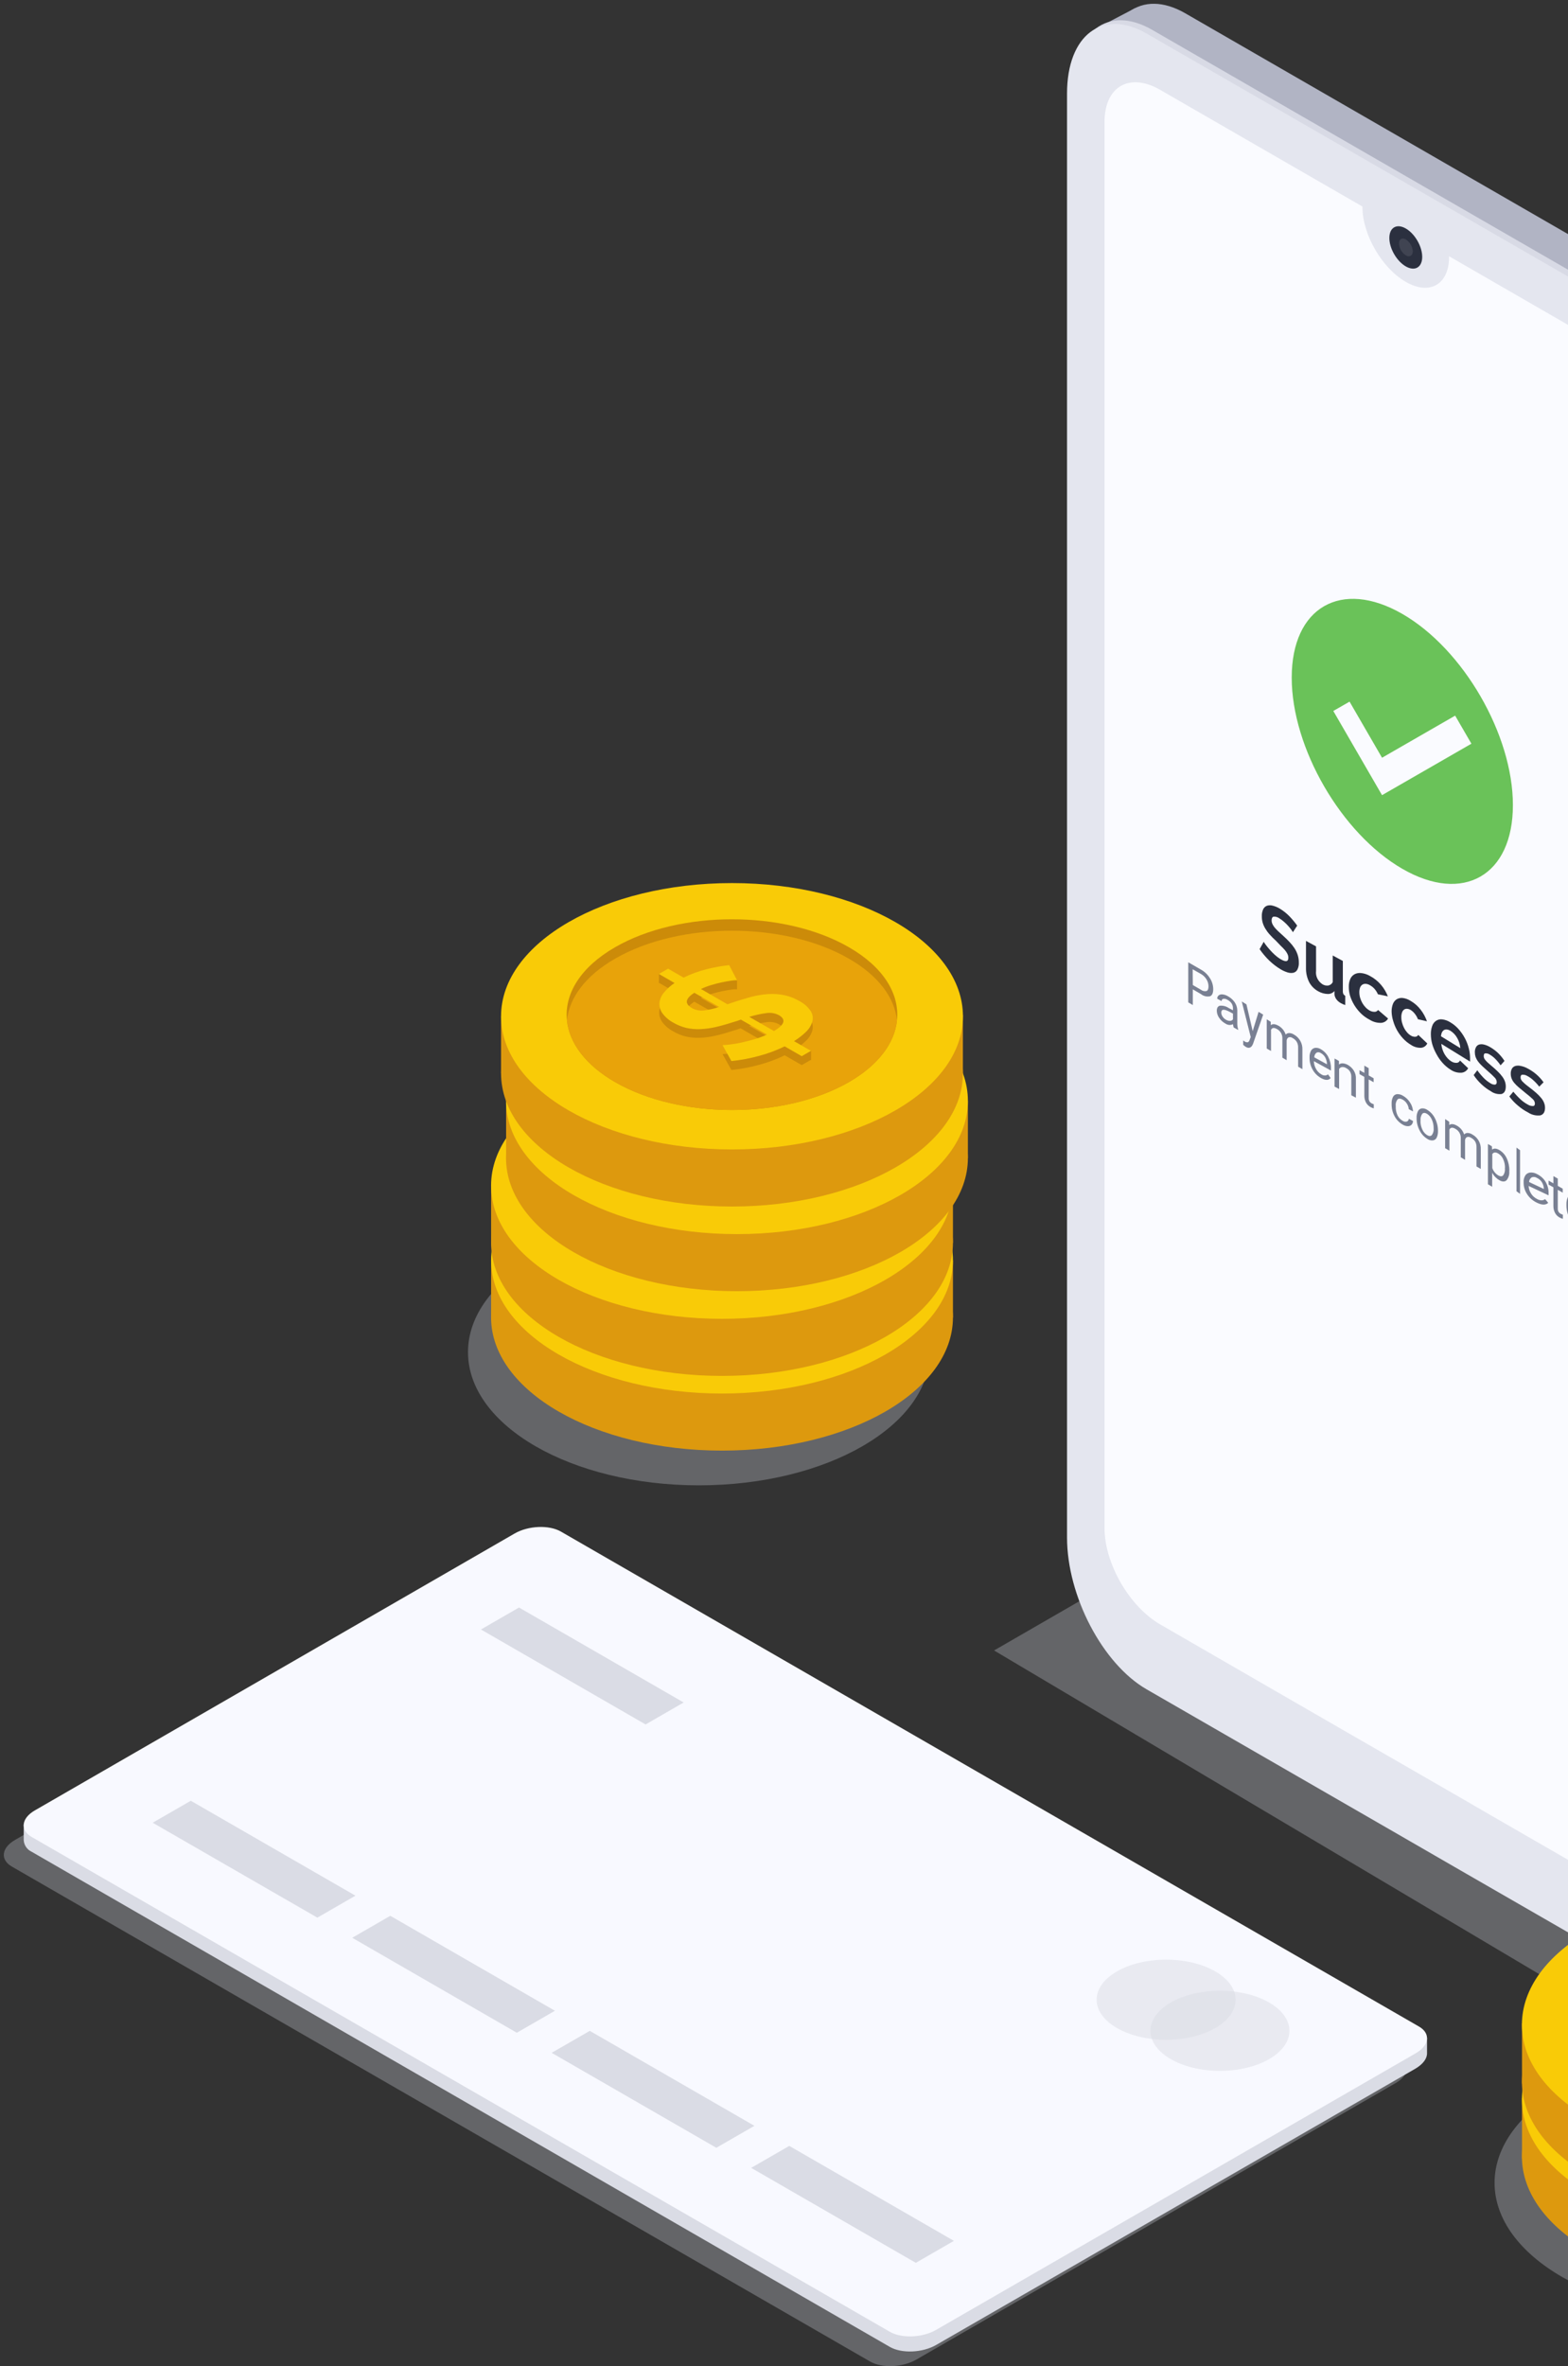 <svg width="411" height="620" viewBox="0 0 411 620" fill="none" xmlns="http://www.w3.org/2000/svg">
<rect x="0" y="0" width="411" height="620" fill="#333333" stroke="none"/>
<g clip-path="url(#clip0)">
<path opacity="0.3" d="M446.844 543.03L260.559 432.464L287.609 416.853L473.894 527.431L446.844 543.03Z" fill="#D6D8E5"/>
<path d="M446.497 515.645L310.666 437.329C299.162 430.694 289.828 412.904 289.828 397.577V19.22C289.84 3.906 299.162 -3.139 310.666 3.472L446.497 81.813C458.001 88.436 467.323 106.239 467.323 121.553V499.91C467.323 515.237 458.001 522.281 446.497 515.645Z" fill="#B1B4C4"/>
<path d="M287.72 7.273L297.625 2.086L295.629 16.657L287.72 7.273Z" fill="#B1B4C4"/>
<path d="M437.832 519.966L302.001 441.724C290.497 435.089 281.175 417.286 281.175 401.972V23.54C281.175 8.226 290.497 1.182 302.001 7.818L437.832 86.133C449.336 92.769 458.658 110.559 458.658 125.886V504.243C458.658 519.57 449.336 526.601 437.832 519.966Z" fill="#D8DAE5"/>
<path d="M457.196 126.851V505.196C457.196 520.535 447.873 527.555 436.369 520.931L383.064 490.229L366.514 480.672L300.514 442.628C289.01 435.98 279.688 418.19 279.688 402.863V24.518C279.688 9.179 289.01 2.148 300.514 8.771L436.394 87.087C447.898 93.735 457.196 111.512 457.196 126.851Z" fill="#E4E6EF"/>
<path d="M447.414 123.014V491.504C447.414 500.789 440.906 504.565 432.848 499.91L390.377 475.423L386.658 473.269L385.418 472.538L376.245 467.252L349.679 451.95L338.67 445.599L334.232 443.037L304.096 425.63C296.051 420.988 289.518 409.697 289.518 400.412V31.946C289.518 22.661 296.051 18.91 304.096 23.54L357.117 54.119V54.23C357.117 61.448 362.212 70.238 368.472 73.853C374.732 77.468 379.827 74.546 379.827 67.316C379.827 67.316 379.827 67.192 379.827 67.143L432.861 97.734C440.906 102.413 447.414 113.716 447.414 123.014Z" fill="#FAFBFF"/>
<path d="M338.903 244.26C338.817 244.116 338.666 243.882 338.44 243.57C338.181 243.221 337.904 242.887 337.61 242.569C337.287 242.213 336.942 241.856 336.533 241.511C336.174 241.191 335.788 240.904 335.38 240.654C334.931 240.308 334.376 240.142 333.817 240.187C333.483 240.287 333.311 240.61 333.311 241.166C333.31 241.482 333.376 241.793 333.505 242.079C333.654 242.397 333.838 242.696 334.054 242.969C334.346 243.317 334.655 243.647 334.981 243.96L336.274 245.14C336.91 245.718 337.481 246.252 337.998 246.82C338.487 247.331 338.93 247.886 339.324 248.478C339.673 249.025 339.952 249.616 340.153 250.237C340.353 250.873 340.451 251.538 340.444 252.207C340.484 252.863 340.346 253.518 340.046 254.098C339.931 254.303 339.776 254.481 339.59 254.619C339.404 254.757 339.192 254.853 338.968 254.9C338.452 254.988 337.924 254.946 337.427 254.777C336.794 254.573 336.187 254.293 335.617 253.943C334.576 253.311 333.604 252.565 332.718 251.717C331.774 250.8 330.919 249.79 330.165 248.701L331.242 246.776C331.422 247.077 331.62 247.367 331.835 247.644C332.126 248.022 332.46 248.434 332.858 248.879C333.265 249.341 333.697 249.78 334.151 250.192C334.604 250.611 335.095 250.984 335.617 251.305C337.007 252.129 337.697 252.017 337.697 250.949C337.696 250.604 337.615 250.264 337.459 249.958C337.281 249.592 337.056 249.252 336.791 248.946C336.452 248.555 336.092 248.184 335.714 247.833L334.421 246.486C333.854 245.975 333.314 245.433 332.805 244.861C332.374 244.391 331.991 243.876 331.662 243.325C331.369 242.842 331.138 242.322 330.973 241.779C330.818 241.237 330.741 240.674 330.746 240.109C330.717 239.461 330.843 238.815 331.113 238.228C331.324 237.8 331.687 237.473 332.126 237.316C332.619 237.169 333.141 237.169 333.634 237.316C334.286 237.486 334.91 237.752 335.488 238.106C336.409 238.662 337.256 239.339 338.009 240.12C338.735 240.872 339.405 241.679 340.013 242.535L338.903 244.26Z" fill="#2B303F"/>
<path d="M345.578 259.768C344.529 259.204 343.683 258.357 343.149 257.337C342.571 256.162 342.289 254.877 342.324 253.582V246.542L344.962 247.976V254.392C344.876 255.073 344.991 255.764 345.294 256.388C345.598 257.012 346.078 257.545 346.682 257.928C347.124 258.192 347.65 258.3 348.169 258.235C348.424 258.183 348.663 258.074 348.865 257.918C349.067 257.762 349.227 257.563 349.331 257.337V250.363L351.98 251.797V259.746C351.971 259.993 352.018 260.24 352.12 260.468C352.239 260.661 352.406 260.823 352.608 260.939V263.348C352.383 263.274 352.162 263.19 351.945 263.096L351.469 262.855C351.012 262.607 350.616 262.271 350.307 261.87C350.027 261.496 349.847 261.064 349.784 260.611V259.669C349.575 259.923 349.305 260.126 348.995 260.261C348.686 260.396 348.347 260.46 348.006 260.446C347.149 260.419 346.313 260.185 345.578 259.768Z" fill="#2B303F"/>
<path d="M353.545 258.535C353.527 257.847 353.658 257.163 353.932 256.523C354.142 256.013 354.526 255.58 355.026 255.289C355.552 255.009 356.162 254.895 356.765 254.965C357.58 255.053 358.363 255.308 359.057 255.711C360.187 256.309 361.181 257.103 361.984 258.048C362.758 258.957 363.365 259.977 363.782 261.066L361.173 260.525C360.958 260.013 360.656 259.534 360.28 259.108C359.935 258.711 359.512 258.377 359.034 258.124C358.712 257.933 358.345 257.818 357.964 257.788C357.656 257.772 357.351 257.848 357.094 258.005C356.823 258.195 356.619 258.455 356.507 258.751C356.364 259.152 356.296 259.573 356.307 259.995C356.307 260.492 356.378 260.987 356.518 261.466C356.661 261.942 356.858 262.403 357.106 262.84C357.342 263.255 357.635 263.64 357.976 263.987C358.281 264.306 358.638 264.58 359.034 264.798C359.432 265.026 359.894 265.139 360.362 265.123C360.537 265.117 360.707 265.069 360.856 264.984C361.004 264.898 361.126 264.778 361.208 264.636L363.829 266.875C363.666 267.19 363.416 267.46 363.105 267.659C362.794 267.859 362.432 267.98 362.055 268.011C360.998 268.055 359.954 267.781 359.081 267.232C358.207 266.79 357.414 266.224 356.73 265.556C356.064 264.899 355.484 264.173 355.002 263.392C354.533 262.621 354.158 261.805 353.885 260.958C353.651 260.169 353.536 259.353 353.545 258.535Z" fill="#2B303F"/>
<path d="M364.766 265.064C364.752 264.381 364.868 263.702 365.106 263.064C365.3 262.557 365.646 262.125 366.095 261.831C366.572 261.553 367.123 261.435 367.67 261.496C368.407 261.591 369.115 261.849 369.744 262.253C370.771 262.845 371.671 263.639 372.393 264.588C373.096 265.497 373.65 266.516 374.031 267.605L371.659 267.065C371.466 266.548 371.193 266.066 370.85 265.637C370.553 265.25 370.193 264.918 369.787 264.653C369.491 264.465 369.155 264.354 368.808 264.329C368.529 264.309 368.252 264.385 368.021 264.545C367.778 264.736 367.597 264.996 367.5 265.291C367.361 265.69 367.296 266.112 367.308 266.535C367.307 267.032 367.375 267.527 367.51 268.005C367.636 268.482 367.815 268.942 368.042 269.378C368.255 269.794 368.519 270.179 368.829 270.525C369.104 270.845 369.427 271.119 369.787 271.336C370.142 271.565 370.557 271.679 370.978 271.66C371.137 271.653 371.293 271.604 371.428 271.519C371.564 271.434 371.677 271.315 371.754 271.173L374.116 273.412C373.966 273.725 373.74 273.994 373.459 274.193C373.178 274.391 372.851 274.513 372.51 274.547C371.554 274.589 370.609 274.316 369.818 273.768C369.05 273.312 368.351 272.744 367.744 272.082C367.136 271.428 366.607 270.701 366.17 269.919C365.742 269.155 365.407 268.342 365.17 267.497C364.924 266.709 364.788 265.89 364.766 265.064Z" fill="#2B303F"/>
<path d="M380.247 280.296C379.459 279.813 378.743 279.209 378.121 278.505C377.493 277.805 376.952 277.023 376.51 276.179C376.047 275.365 375.68 274.494 375.414 273.585C375.181 272.751 375.059 271.886 375.053 271.015C375.036 270.269 375.155 269.527 375.403 268.829C375.589 268.26 375.954 267.777 376.438 267.463C376.922 267.149 377.494 267.023 378.055 267.108C378.835 267.206 379.584 267.488 380.247 267.933C381.045 268.41 381.766 269.019 382.384 269.736C383.002 270.441 383.539 271.222 383.984 272.062C384.414 272.872 384.748 273.735 384.981 274.632C385.204 275.457 385.322 276.309 385.332 277.167C385.332 277.365 385.332 277.551 385.332 277.737C385.34 277.88 385.34 278.024 385.332 278.167L377.792 273.516C377.831 273.999 377.927 274.476 378.077 274.934C378.222 275.386 378.413 275.818 378.647 276.225C378.875 276.617 379.143 276.979 379.447 277.307C379.725 277.607 380.038 277.869 380.378 278.086C380.797 278.369 381.286 278.511 381.781 278.493C381.973 278.497 382.162 278.44 382.324 278.331C382.485 278.221 382.613 278.063 382.691 277.877L384.827 279.912C384.651 280.239 384.402 280.516 384.103 280.719C383.803 280.921 383.461 281.044 383.107 281.075C382.099 281.149 381.096 280.875 380.247 280.296ZM382.778 274.644C382.71 273.704 382.432 272.795 381.967 271.992C381.545 271.222 380.945 270.578 380.225 270.12C379.938 269.931 379.617 269.808 379.283 269.759C379.021 269.722 378.754 269.766 378.516 269.887C378.281 270.028 378.091 270.238 377.968 270.492C377.811 270.816 377.725 271.174 377.716 271.539L382.778 274.644Z" fill="#2B303F"/>
<path d="M390.748 285.917C389.86 285.414 389.041 284.805 388.31 284.103C387.534 283.383 386.85 282.574 386.273 281.696L387.219 280.444C387.752 281.179 388.34 281.876 388.978 282.527C389.49 283.038 390.066 283.484 390.693 283.855C391.039 284.096 391.458 284.218 391.884 284.2C392.173 284.146 392.318 283.931 392.318 283.531C392.302 283.098 392.119 282.686 391.806 282.376C391.282 281.826 390.728 281.304 390.147 280.811C389.501 280.26 388.956 279.731 388.499 279.321C388.088 278.946 387.716 278.534 387.386 278.09C387.13 277.737 386.925 277.352 386.774 276.946C386.648 276.558 386.584 276.154 386.585 275.748C386.564 275.277 386.667 274.809 386.885 274.388C387.056 274.061 387.352 273.813 387.709 273.697C388.114 273.591 388.54 273.591 388.945 273.697C389.487 273.823 390.005 274.031 390.481 274.312C391.238 274.738 391.94 275.249 392.574 275.834C393.255 276.482 393.853 277.206 394.355 277.993L393.331 279.137C392.901 278.512 392.413 277.927 391.873 277.389C391.452 276.97 390.977 276.607 390.459 276.309C390.135 276.087 389.741 275.98 389.346 276.007C389.045 276.007 388.911 276.277 388.911 276.709C388.909 276.896 388.943 277.083 389.012 277.259C389.095 277.447 389.208 277.622 389.346 277.777C389.528 277.998 389.725 278.207 389.936 278.403C390.18 278.63 390.492 278.9 390.848 279.202C391.528 279.774 392.118 280.282 392.596 280.768C393.036 281.18 393.435 281.632 393.787 282.117C394.076 282.5 394.305 282.922 394.466 283.369C394.615 283.793 394.69 284.238 394.689 284.686C394.689 285.766 394.333 286.435 393.576 286.662C392.569 286.778 391.555 286.511 390.748 285.917Z" fill="#2B303F"/>
<path d="M400.589 291.523C399.606 291.02 398.7 290.41 397.891 289.709C397.025 288.991 396.263 288.183 395.624 287.301L396.671 286.049C397.268 286.783 397.923 287.479 398.63 288.133C399.196 288.644 399.834 289.09 400.528 289.461C400.911 289.702 401.375 289.823 401.846 289.806C402.166 289.806 402.326 289.536 402.326 289.137C402.304 288.707 402.103 288.3 401.76 287.992C401.175 287.443 400.558 286.921 399.912 286.427C399.209 285.866 398.606 285.347 398.1 284.926C397.646 284.551 397.234 284.139 396.868 283.696C396.582 283.346 396.357 282.96 396.203 282.551C396.064 282.164 395.993 281.759 395.994 281.353C395.973 280.883 396.083 280.417 396.314 279.993C396.506 279.668 396.832 279.421 397.226 279.302C397.673 279.192 398.146 279.192 398.593 279.302C399.199 279.417 399.778 279.621 400.306 279.906C401.139 280.333 401.912 280.844 402.61 281.428C403.368 282.076 404.034 282.801 404.593 283.588L403.46 284.732C402.984 284.104 402.44 283.518 401.834 282.983C401.375 282.562 400.853 282.199 400.281 281.903C399.921 281.684 399.487 281.577 399.049 281.601C398.729 281.601 398.569 281.871 398.569 282.303C398.564 282.492 398.606 282.68 398.692 282.854C398.784 283.039 398.904 283.214 399.049 283.372C399.222 283.555 399.443 283.76 399.714 283.998C399.986 284.235 400.318 284.494 400.725 284.797C401.476 285.369 402.117 285.876 402.659 286.362C403.143 286.778 403.584 287.229 403.977 287.712C404.297 288.095 404.55 288.517 404.729 288.964C404.893 289.388 404.977 289.833 404.975 290.281C404.975 291.361 404.569 292.03 403.743 292.257C403.188 292.323 402.624 292.291 402.083 292.165C401.541 292.04 401.034 291.821 400.589 291.523Z" fill="#2B303F"/>
<path d="M312.654 259.232V263.348L311.462 262.647V252.144L314.836 254.089C315.792 254.629 316.594 255.407 317.164 256.35C317.704 257.189 317.996 258.165 318.008 259.165C318.008 260.182 317.738 260.815 317.187 261.041C316.778 261.134 316.353 261.134 315.944 261.04C315.536 260.946 315.153 260.761 314.825 260.499L312.654 259.232ZM312.654 258.102L314.791 259.346C314.997 259.508 315.236 259.621 315.491 259.678C315.746 259.735 316.01 259.733 316.265 259.673C316.602 259.515 316.771 259.108 316.771 258.452C316.767 257.818 316.592 257.197 316.265 256.655C315.922 256.079 315.443 255.597 314.87 255.253L312.62 253.975L312.654 258.102Z" fill="#798093"/>
<path d="M323.365 269.22C323.276 268.942 323.218 268.656 323.194 268.367C322.889 268.517 322.545 268.583 322.201 268.559C321.857 268.535 321.527 268.421 321.251 268.23C320.575 267.869 320.006 267.359 319.594 266.746C319.186 266.184 318.96 265.527 318.943 264.851C318.943 264.103 319.217 263.651 319.754 263.524C320.569 263.454 321.383 263.664 322.04 264.114L323.182 264.714V264.146C323.182 263.712 323.056 263.287 322.817 262.914C322.538 262.502 322.143 262.167 321.674 261.945C321.523 261.846 321.353 261.775 321.172 261.737C320.992 261.699 320.805 261.695 320.623 261.724C320.488 261.761 320.372 261.84 320.294 261.948C320.217 262.056 320.183 262.185 320.2 262.314L319.057 261.693C319.047 261.534 319.073 261.375 319.134 261.226C319.195 261.077 319.29 260.942 319.411 260.829C319.548 260.723 319.706 260.644 319.877 260.597C320.048 260.549 320.228 260.536 320.406 260.556C320.889 260.6 321.355 260.748 321.765 260.987C322.517 261.376 323.153 261.929 323.617 262.598C324.053 263.228 324.294 263.956 324.314 264.704V268.051C324.301 268.635 324.382 269.216 324.554 269.778V269.883L323.365 269.22ZM321.423 267.241C321.735 267.417 322.097 267.505 322.462 267.493C322.61 267.486 322.754 267.445 322.88 267.373C323.005 267.301 323.11 267.201 323.182 267.083V265.598L322.268 265.104C320.828 264.346 320.12 264.409 320.12 265.304C320.118 265.698 320.245 266.083 320.486 266.409C320.717 266.754 321.04 267.04 321.423 267.241Z" fill="#798093"/>
<path d="M328.355 270.184L329.898 265.131L331.1 265.86L328.454 273.48C328.047 274.555 327.352 274.821 326.492 274.278L326.283 274.127L325.864 273.78V272.624L326.173 272.844C326.426 273.042 326.741 273.133 327.055 273.098C327.275 273.04 327.451 272.809 327.584 272.393L327.837 271.734L325.489 262.414L326.713 263.166L328.355 270.184Z" fill="#798093"/>
<path d="M333.09 267.748V268.613C333.584 268.236 334.212 268.281 335.087 268.758C335.998 269.264 336.679 270.092 336.995 271.077C337.225 270.84 337.539 270.701 337.87 270.688C338.321 270.69 338.761 270.821 339.138 271.066C339.847 271.455 340.432 272.032 340.828 272.732C341.224 273.431 341.416 274.226 341.383 275.027V280.153L340.261 279.498V274.45C340.274 273.956 340.158 273.466 339.924 273.03C339.657 272.584 339.268 272.223 338.802 271.987C338.654 271.874 338.48 271.8 338.296 271.771C338.111 271.742 337.923 271.759 337.747 271.82C337.591 271.913 337.463 272.045 337.376 272.203C337.29 272.361 337.247 272.539 337.253 272.719V277.801L336.131 277.135V272.12C336.154 271.615 336.033 271.114 335.781 270.674C335.528 270.234 335.156 269.874 334.706 269.634C333.954 269.201 333.438 269.268 333.157 269.845V275.393L332.035 274.738V267.082L333.09 267.748Z" fill="#798093"/>
<path d="M346.312 282.504C345.379 281.988 344.614 281.238 344.1 280.335C343.552 279.399 343.262 278.344 343.26 277.272V277.04C343.234 276.447 343.364 275.858 343.636 275.324C343.738 275.129 343.886 274.959 344.068 274.828C344.25 274.696 344.462 274.607 344.686 274.566C345.202 274.507 345.722 274.623 346.157 274.893C347.017 275.37 347.713 276.076 348.158 276.924C348.648 277.877 348.891 278.927 348.866 279.988V280.514L344.388 278.051C344.406 278.769 344.603 279.472 344.963 280.104C345.279 280.692 345.762 281.184 346.356 281.525C346.651 281.719 347.003 281.819 347.362 281.809C347.635 281.79 347.893 281.682 348.092 281.504L348.789 282.472C348.258 283.104 347.417 283.114 346.312 282.504ZM346.179 275.914C346.022 275.801 345.835 275.732 345.639 275.718C345.443 275.703 345.247 275.741 345.073 275.83C344.889 275.98 344.742 276.168 344.642 276.379C344.543 276.59 344.494 276.819 344.498 277.051L347.815 278.872V278.777C347.797 278.176 347.638 277.586 347.351 277.051C347.082 276.573 346.675 276.179 346.179 275.914Z" fill="#798093"/>
<path d="M350.957 277.993V278.932C351.497 278.505 352.159 278.526 353.108 278.932C353.853 279.316 354.463 279.877 354.869 280.553C355.274 281.228 355.46 281.99 355.404 282.754V287.622L354.202 286.992V282.114C354.206 281.639 354.083 281.17 353.841 280.747C353.585 280.354 353.21 280.033 352.76 279.818C352.608 279.722 352.436 279.654 352.255 279.617C352.073 279.581 351.885 279.576 351.702 279.605C351.552 279.637 351.413 279.697 351.292 279.782C351.172 279.867 351.074 279.974 351.005 280.096V285.348L349.803 284.718V277.352L350.957 277.993Z" fill="#798093"/>
<path d="M358.761 279.892V281.795L360.054 282.536V283.573L358.761 282.844V287.722C358.751 288.001 358.811 288.279 358.936 288.531C359.067 288.774 359.27 288.973 359.518 289.101C359.701 289.197 359.892 289.277 360.089 289.34V290.423C359.77 290.34 359.464 290.214 359.18 290.047C358.681 289.758 358.276 289.334 358.015 288.827C357.74 288.274 357.604 287.665 357.619 287.049V282.171L356.349 281.453V280.416L357.619 281.123V279.219L358.761 279.892Z" fill="#798093"/>
<path d="M367.694 293.7C367.845 293.803 368.018 293.873 368.201 293.904C368.384 293.935 368.572 293.927 368.751 293.88C368.907 293.823 369.04 293.72 369.132 293.587C369.224 293.454 369.269 293.296 369.263 293.137L370.375 293.731C370.375 294.095 370.237 294.446 369.986 294.719C369.861 294.842 369.71 294.939 369.544 295.003C369.377 295.067 369.198 295.097 369.018 295.09C368.564 295.08 368.122 294.952 367.739 294.719C366.814 294.2 366.061 293.442 365.569 292.532C365.029 291.55 364.754 290.456 364.768 289.347V289.135C364.743 288.546 364.865 287.96 365.124 287.425C365.219 287.233 365.362 287.066 365.541 286.938C365.719 286.81 365.927 286.726 366.148 286.693C366.708 286.661 367.263 286.807 367.727 287.107C368.492 287.536 369.131 288.142 369.585 288.869C370.063 289.574 370.335 290.388 370.375 291.226L369.263 290.631C369.224 290.12 369.056 289.624 368.773 289.188C368.506 288.747 368.123 288.381 367.661 288.126C367.082 287.807 366.637 287.786 366.314 288.073C365.935 288.573 365.768 289.191 365.847 289.803V290.037C365.829 290.797 365.989 291.551 366.314 292.245C366.603 292.856 367.085 293.365 367.694 293.7Z" fill="#798093"/>
<path d="M371.314 292.901C371.289 292.3 371.411 291.702 371.67 291.165C371.766 290.962 371.909 290.789 372.087 290.66C372.265 290.531 372.472 290.453 372.687 290.431C373.194 290.388 373.7 290.527 374.121 290.825C374.993 291.356 375.7 292.14 376.155 293.081C376.657 294.064 376.919 295.161 376.918 296.275V296.36C376.942 296.955 376.827 297.547 376.583 298.085C376.486 298.287 376.342 298.461 376.164 298.589C375.986 298.717 375.78 298.797 375.565 298.819C375.054 298.858 374.545 298.716 374.121 298.415C373.249 297.888 372.543 297.108 372.087 296.169C371.577 295.189 371.311 294.091 371.314 292.975V292.901ZM372.331 293.678C372.32 294.454 372.48 295.223 372.799 295.924C373.063 296.547 373.503 297.071 374.06 297.425C374.579 297.744 375.006 297.744 375.311 297.425C375.688 296.905 375.856 296.252 375.779 295.605C375.787 294.828 375.627 294.06 375.311 293.358C375.044 292.734 374.605 292.208 374.05 291.847C373.531 291.538 373.114 291.527 372.799 291.847C372.43 292.374 372.273 293.031 372.361 293.678H372.331Z" fill="#798093"/>
<path d="M379.868 293.932V294.794C380.35 294.418 380.989 294.463 381.851 294.938C382.769 295.44 383.456 296.272 383.768 297.26C383.877 297.14 384.01 297.042 384.158 296.974C384.306 296.905 384.467 296.867 384.631 296.862C385.083 296.862 385.524 296.997 385.897 297.249C386.607 297.632 387.194 298.204 387.59 298.9C387.987 299.596 388.177 300.388 388.139 301.186V306.295L387.018 305.642V300.567C387.03 300.076 386.918 299.589 386.693 299.151C386.425 298.711 386.037 298.354 385.572 298.123C385.421 298.012 385.246 297.939 385.061 297.908C384.876 297.877 384.687 297.89 384.508 297.946C384.352 298.038 384.224 298.17 384.138 298.328C384.051 298.485 384.008 298.662 384.014 298.842V303.906L382.894 303.243V298.244C382.916 297.74 382.793 297.24 382.539 296.802C382.285 296.363 381.911 296.005 381.459 295.767C380.708 295.336 380.193 295.414 379.913 295.977V301.507L378.792 300.854V293.224L379.868 293.932Z" fill="#798093"/>
<path d="M395.6 306.846C395.693 307.708 395.441 308.572 394.9 309.252C394.445 309.694 393.79 309.694 393.023 309.252C392.215 308.79 391.556 308.109 391.124 307.287V310.963L390.013 310.312V299.759L391.046 300.355L391.102 301.227C391.568 300.841 392.212 300.874 393.023 301.349C393.856 301.85 394.518 302.588 394.922 303.468C395.408 304.504 395.648 305.637 395.622 306.78L395.6 306.846ZM394.489 306.051C394.505 305.256 394.342 304.468 394.012 303.744C393.747 303.118 393.288 302.592 392.701 302.243C392.012 301.846 391.502 301.901 391.157 302.398V306.04C391.427 306.85 391.978 307.539 392.712 307.983C393.26 308.292 393.693 308.292 394.012 307.983C394.393 307.415 394.551 306.727 394.456 306.051H394.489Z" fill="#798093"/>
<path d="M398.43 312.83L397.495 312.14V300.693L398.43 301.384V312.83Z" fill="#798093"/>
<path d="M402.93 315.179C401.84 314.665 400.946 313.915 400.35 313.01C399.71 312.074 399.373 311.02 399.37 309.947V309.726C399.334 309.13 399.485 308.536 399.809 308C399.926 307.804 400.098 307.634 400.31 307.502C400.523 307.37 400.771 307.281 401.034 307.242C401.63 307.186 402.233 307.302 402.736 307.569C403.746 308.043 404.563 308.749 405.083 309.6C405.655 310.556 405.938 311.61 405.909 312.674V313.21L400.686 310.747C400.706 311.465 400.936 312.169 401.356 312.8C401.722 313.39 402.285 313.883 402.981 314.221C403.327 314.413 403.736 314.515 404.155 314.515C404.472 314.486 404.77 314.375 405.006 314.2L405.818 315.168C405.199 315.778 404.219 315.789 402.93 315.179ZM402.762 308.59C402.579 308.478 402.36 308.41 402.132 308.395C401.904 308.381 401.675 308.419 401.472 308.505C401.258 308.657 401.088 308.845 400.972 309.056C400.856 309.266 400.798 309.495 400.802 309.726L404.671 311.547V311.453C404.647 310.852 404.462 310.263 404.129 309.726C403.818 309.248 403.343 308.853 402.762 308.59Z" fill="#798093"/>
<path d="M408.319 308.824V310.729L409.616 311.471V312.509L408.319 311.767V316.662C408.311 316.942 408.371 317.219 408.493 317.472C408.628 317.715 408.834 317.914 409.084 318.042C409.264 318.141 409.454 318.221 409.651 318.282V319.366C409.33 319.282 409.022 319.155 408.736 318.989C408.237 318.704 407.834 318.279 407.578 317.768C407.303 317.215 407.164 316.605 407.173 315.989V311.106L405.911 310.398V309.349L407.173 310.067V308.162L408.319 308.824Z" fill="#798093"/>
<path d="M413.646 321.683C412.712 321.108 411.948 320.268 411.439 319.257C410.88 318.223 410.587 317.051 410.589 315.859V315.601C410.565 314.937 410.694 314.278 410.965 313.679C411.068 313.465 411.216 313.278 411.398 313.134C411.58 312.99 411.79 312.892 412.013 312.847C412.527 312.781 413.047 312.91 413.481 313.21C414.34 313.742 415.034 314.528 415.479 315.472C415.971 316.531 416.217 317.701 416.196 318.882V319.456L411.715 316.726C411.734 317.521 411.931 318.3 412.289 318.999C412.604 319.657 413.086 320.209 413.68 320.593C413.978 320.81 414.334 320.92 414.695 320.909C414.964 320.888 415.218 320.768 415.412 320.569L416.108 321.647C415.589 322.304 414.761 322.362 413.646 321.683ZM413.514 314.347C413.358 314.221 413.171 314.145 412.975 314.128C412.78 314.112 412.584 314.155 412.41 314.253C412.228 314.42 412.082 314.626 411.982 314.859C411.883 315.092 411.833 315.345 411.836 315.601L415.147 317.628V317.523C415.128 316.857 414.969 316.205 414.684 315.613C414.422 315.076 414.014 314.635 413.514 314.347Z" fill="#798093"/>
<path d="M367.576 160.863C351.557 151.641 338.581 159.119 338.581 177.563C338.581 196.006 351.613 218.431 367.576 227.652C383.539 236.874 396.559 229.407 396.559 210.963C396.559 192.52 383.584 170.084 367.576 160.863ZM362.255 208.354L349.482 186.29L353.744 183.849L362.255 198.548L381.419 187.516L385.681 194.87L362.255 208.354Z" fill="#6AC259"/>
<path d="M371.523 70.101C373.207 69.13 373.209 65.986 371.529 63.079C369.848 60.171 367.12 58.602 365.436 59.572C363.752 60.543 363.75 63.687 365.431 66.594C367.111 69.502 369.839 71.072 371.523 70.101Z" fill="#2B303F"/>
<path opacity="0.1" d="M368.472 66.907C367.953 66.562 367.523 66.1 367.215 65.558C366.907 65.016 366.731 64.41 366.7 63.788C366.7 62.636 367.518 62.178 368.51 62.748C369.034 63.091 369.471 63.551 369.785 64.093C370.1 64.635 370.283 65.243 370.319 65.868C370.282 67.019 369.464 67.489 368.472 66.907Z" fill="white"/>
<path opacity="0.3" d="M183.204 389.196C216.635 389.196 243.737 373.571 243.737 354.297C243.737 335.022 216.635 319.398 183.204 319.398C149.772 319.398 122.671 335.022 122.671 354.297C122.671 373.571 149.772 389.196 183.204 389.196Z" fill="#D6D8E5"/>
<path d="M189.253 380.097C222.685 380.097 249.786 364.472 249.786 345.197C249.786 325.923 222.685 310.298 189.253 310.298C155.822 310.298 128.72 325.923 128.72 345.197C128.72 364.472 155.822 380.097 189.253 380.097Z" fill="#DD990E"/>
<path d="M128.732 345.73V329.834L140.695 340.468L128.732 345.73Z" fill="#DD990E"/>
<path d="M249.786 330.242V345.197L243.675 351.685L240.675 334.563L249.786 330.242Z" fill="#DD990E"/>
<path d="M189.253 365.142C222.685 365.142 249.786 349.517 249.786 330.242C249.786 310.968 222.685 295.343 189.253 295.343C155.822 295.343 128.72 310.968 128.72 330.242C128.72 349.517 155.822 365.142 189.253 365.142Z" fill="#F9CB07"/>
<path d="M232.518 331.332C231.898 337.2 227.708 342.994 219.898 347.5C202.976 357.256 175.53 357.256 158.608 347.5C150.811 342.994 146.608 337.2 146.013 331.332C145.282 324.449 149.485 317.417 158.608 312.168C175.53 302.4 202.976 302.4 219.898 312.168C229.022 317.417 233.237 324.449 232.518 331.332Z" fill="#CC8B09"/>
<path d="M232.518 331.332C231.898 337.2 227.708 342.994 219.898 347.5C202.976 357.256 175.53 357.256 158.609 347.5C150.811 342.994 146.609 337.2 146.014 331.332C146.609 325.451 150.811 319.657 158.609 315.151C175.53 305.383 202.976 305.383 219.898 315.151C227.708 319.657 231.898 325.451 232.518 331.332Z" fill="#E8A30A"/>
<path d="M188.621 323.149C188.09 323.147 187.559 323.189 187.034 323.272C186.315 323.384 185.522 323.52 184.642 323.706C183.761 323.891 182.832 324.127 181.877 324.411C180.946 324.687 180.039 325.035 179.162 325.451L186.129 329.462L187.369 329.017C189.142 328.435 190.815 327.927 192.328 327.519C193.804 327.126 195.315 326.877 196.84 326.776C198.227 326.688 199.619 326.784 200.98 327.061C202.377 327.357 203.716 327.875 204.947 328.596C206.155 329.206 207.188 330.114 207.947 331.233C208.199 331.632 208.367 332.078 208.441 332.544C208.516 333.01 208.495 333.486 208.381 333.944C208.088 334.967 207.528 335.895 206.757 336.63C205.797 337.579 204.728 338.41 203.571 339.106L207.997 341.657L205.592 343.056L201.129 340.481C198.998 341.515 196.773 342.345 194.485 342.957C192.086 343.622 189.635 344.081 187.158 344.331L184.877 340.208C185.528 340.193 186.178 340.143 186.823 340.06C187.806 339.945 188.783 339.779 189.749 339.565C190.815 339.329 191.956 339.045 193.146 338.698C194.308 338.371 195.443 337.957 196.542 337.46L189.625 333.461L188.72 333.783L187.778 334.068C186.03 334.637 184.431 335.083 182.98 335.417C181.641 335.728 180.276 335.91 178.902 335.962C177.694 336.006 176.486 335.893 175.307 335.628C174.133 335.339 173.006 334.885 171.96 334.278C170.819 333.681 169.828 332.834 169.059 331.802C168.505 331.024 168.23 330.082 168.278 329.128C168.38 328.133 168.782 327.192 169.431 326.429C170.228 325.433 171.178 324.568 172.245 323.867L168.142 321.502L170.559 320.116L174.613 322.455C176.521 321.515 178.524 320.781 180.588 320.264C182.552 319.766 184.549 319.406 186.563 319.187L188.621 323.149ZM176.794 330.44C177.708 330.96 178.76 331.185 179.807 331.084C181.215 330.918 182.603 330.607 183.947 330.156L177.439 326.442C175.047 327.964 174.836 329.301 176.794 330.44ZM199.642 332.335C198.646 331.796 197.502 331.592 196.381 331.753C194.863 331.967 193.366 332.311 191.906 332.78L198.377 336.494C201.08 334.798 201.526 333.424 199.642 332.335Z" fill="#CC8B09"/>
<path d="M184.877 340.208C184.877 340.047 184.877 337.868 184.877 337.868L187.53 339.577L186.377 341.347L184.877 340.208Z" fill="#CC8B09"/>
<path d="M208.059 341.682V339.342L202.294 339.775L205.604 342.028L208.059 341.682Z" fill="#CC8B09"/>
<path d="M208.543 333.077V330.713L204.229 332.273L208.543 333.077Z" fill="#CC8B09"/>
<path d="M190.667 332.954L192.092 331.579L197.15 335.071L196.84 336.098C196.84 336.098 193.059 334.513 192.935 334.427C192.811 334.34 190.667 332.954 190.667 332.954Z" fill="#CC8B09"/>
<path d="M177.452 325.575L184.171 329.363L185.534 328.373C185.534 328.373 184.691 327.407 184.629 327.321C184.033 326.631 183.33 326.042 182.547 325.575C182.038 325.476 178.828 324.052 178.828 324.052L177.452 325.575Z" fill="#CC8B09"/>
<path d="M188.621 323.149V320.809L185.534 319.806L184.877 321.638L185.039 322.48L188.621 323.149Z" fill="#CC8B09"/>
<path d="M168.142 321.453V319.113L171.712 319.497L170.559 321.775L168.142 321.453Z" fill="#CC8B09"/>
<path d="M168.266 329.413V326.937H172.357L171.352 329.116L169.592 331.109L168.266 329.413Z" fill="#CC8B09"/>
<path d="M188.621 320.809C188.09 320.808 187.559 320.849 187.034 320.933C186.315 321.032 185.522 321.18 184.642 321.366C183.761 321.552 182.832 321.787 181.877 322.072C180.949 322.349 180.041 322.692 179.162 323.099L186.129 327.11L187.369 326.677C189.142 326.083 190.815 325.588 192.328 325.179C193.804 324.786 195.315 324.537 196.84 324.436C198.226 324.35 199.618 324.442 200.98 324.709C202.377 325.009 203.716 325.532 204.947 326.256C206.155 326.866 207.188 327.774 207.947 328.893C208.199 329.292 208.367 329.738 208.441 330.204C208.516 330.67 208.495 331.146 208.381 331.604C208.088 332.624 207.527 333.547 206.757 334.278C205.8 335.23 204.73 336.061 203.571 336.754L208.022 339.342L205.617 340.728L201.154 338.153C199.026 339.193 196.8 340.023 194.509 340.629C192.11 341.29 189.659 341.746 187.183 341.991L184.852 337.819C185.503 337.803 186.153 337.754 186.799 337.67C187.679 337.571 188.646 337.398 189.724 337.175C190.803 336.952 191.931 336.643 193.121 336.296C194.283 335.969 195.418 335.556 196.518 335.058L189.6 331.072L188.695 331.381L187.753 331.678C186.009 332.248 184.41 332.694 182.956 333.016C181.618 333.332 180.251 333.515 178.877 333.56C177.669 333.604 176.461 333.492 175.282 333.226C174.104 332.948 172.976 332.493 171.935 331.877C170.794 331.279 169.803 330.433 169.034 329.401C168.48 328.622 168.205 327.68 168.253 326.726C168.358 325.728 168.759 324.784 169.406 324.015C170.207 323.026 171.156 322.166 172.22 321.465L168.142 319.162L170.559 317.763L174.613 320.116C176.521 319.176 178.524 318.441 180.588 317.924C182.552 317.426 184.549 317.066 186.563 316.847L188.621 320.809ZM176.794 328.088C177.703 328.621 178.758 328.851 179.807 328.744C181.215 328.578 182.603 328.267 183.947 327.816L177.439 324.102C175.051 325.629 174.836 326.958 176.794 328.088ZM199.642 329.995C198.648 329.45 197.503 329.245 196.381 329.413C194.842 329.61 193.323 329.946 191.844 330.416L198.315 334.13C201.084 332.454 201.526 331.076 199.642 329.995Z" fill="#F9CA06"/>
<path d="M189.253 360.524C222.685 360.524 249.786 344.899 249.786 325.625C249.786 306.35 222.685 290.725 189.253 290.725C155.822 290.725 128.72 306.35 128.72 325.625C128.72 344.899 155.822 360.524 189.253 360.524Z" fill="#DD990E"/>
<path d="M128.732 326.145V310.249L140.695 320.883L128.732 326.145Z" fill="#DD990E"/>
<path d="M249.786 310.67V325.625L243.675 332.099L240.675 314.978L249.786 310.67Z" fill="#DD990E"/>
<path d="M189.253 345.569C222.685 345.569 249.786 329.944 249.786 310.67C249.786 291.395 222.685 275.77 189.253 275.77C155.822 275.77 128.72 291.395 128.72 310.67C128.72 329.944 155.822 345.569 189.253 345.569Z" fill="#F9CB07"/>
<path d="M232.518 311.734C231.898 317.615 227.708 323.396 219.898 327.903C202.976 337.658 175.53 337.658 158.608 327.903C150.811 323.396 146.608 317.615 146.013 311.734C145.282 304.851 149.485 297.819 158.608 292.57C175.53 282.802 202.976 282.802 219.898 292.57C229.022 297.832 233.237 304.863 232.518 311.734Z" fill="#CC8B09"/>
<path d="M232.518 311.734C231.898 317.615 227.708 323.396 219.898 327.903C202.976 337.658 175.53 337.658 158.609 327.903C150.811 323.396 146.609 317.615 146.014 311.734C146.609 305.854 150.811 300.072 158.609 295.566C175.53 285.798 202.976 285.798 219.898 295.566C227.708 300.085 231.898 305.866 232.518 311.734Z" fill="#E8A30A"/>
<path d="M188.621 303.563C188.089 303.568 187.559 303.613 187.034 303.7C186.315 303.799 185.522 303.935 184.642 304.121C183.761 304.306 182.832 304.554 181.877 304.839C180.947 305.11 180.039 305.453 179.162 305.866L186.129 309.877L187.369 309.444C189.142 308.85 190.815 308.355 192.328 307.946C193.804 307.553 195.315 307.304 196.84 307.203C198.226 307.111 199.618 307.203 200.98 307.476C202.377 307.776 203.716 308.299 204.947 309.023C206.154 309.629 207.187 310.533 207.947 311.648C208.198 312.05 208.366 312.498 208.441 312.965C208.515 313.433 208.495 313.911 208.381 314.371C208.088 315.391 207.527 316.314 206.757 317.045C205.797 317.993 204.728 318.825 203.571 319.521L207.997 322.072L205.592 323.458L201.129 320.883C198.998 321.918 196.773 322.747 194.485 323.359C192.084 324.014 189.634 324.47 187.158 324.721L184.828 320.549C185.478 320.533 186.128 320.483 186.774 320.4C187.654 320.289 188.621 320.128 189.699 319.893C190.778 319.657 191.906 319.373 193.096 319.026C194.258 318.699 195.393 318.285 196.493 317.788L189.575 313.802L188.671 314.111L187.728 314.396C186.153 314.927 184.552 315.378 182.931 315.745C181.592 316.056 180.226 316.238 178.852 316.29C177.645 316.334 176.436 316.222 175.257 315.956C174.081 315.673 172.954 315.218 171.91 314.606C170.769 314.009 169.778 313.163 169.009 312.13C168.457 311.347 168.182 310.401 168.228 309.444C168.331 308.449 168.733 307.508 169.381 306.745C170.179 305.753 171.129 304.892 172.195 304.195L168.142 301.83L170.559 300.431L174.613 302.771C176.521 301.831 178.524 301.097 180.588 300.58C182.553 300.088 184.549 299.728 186.563 299.503L188.621 303.563ZM176.794 310.855C177.705 311.384 178.76 311.609 179.807 311.499C181.217 311.345 182.606 311.034 183.947 310.571L177.439 306.857C175.051 308.392 174.836 309.725 176.794 310.855ZM199.642 312.762C198.65 312.212 197.503 312.007 196.381 312.18C194.843 312.378 193.325 312.709 191.844 313.17L198.315 316.884C201.084 315.217 201.526 313.843 199.642 312.762Z" fill="#CC8B09"/>
<path d="M184.877 320.623C184.877 320.45 184.877 318.271 184.877 318.271L187.53 319.979L186.377 321.762L184.877 320.623Z" fill="#CC8B09"/>
<path d="M208.059 322.109V319.757L202.294 320.202L205.604 322.455L208.059 322.109Z" fill="#CC8B09"/>
<path d="M208.543 313.505V311.128L204.229 312.688L208.543 313.505Z" fill="#CC8B09"/>
<path d="M190.667 313.381L192.092 312.007L197.15 315.498L196.84 316.525C196.84 316.525 193.059 314.928 192.935 314.842C192.811 314.755 190.667 313.381 190.667 313.381Z" fill="#CC8B09"/>
<path d="M177.452 305.99L184.171 309.791L185.534 308.8C185.534 308.8 184.691 307.835 184.629 307.736C184.03 307.05 183.327 306.461 182.547 305.99C182.038 305.891 178.828 304.467 178.828 304.467L177.452 305.99Z" fill="#CC8B09"/>
<path d="M188.621 303.576V301.224L185.534 300.221L184.877 302.065L185.039 302.907L188.621 303.576Z" fill="#CC8B09"/>
<path d="M168.142 301.88V299.528L171.712 299.911L170.559 302.189L168.142 301.88Z" fill="#CC8B09"/>
<path d="M168.266 309.828V307.352H172.357L171.352 309.531L169.592 311.524L168.266 309.828Z" fill="#CC8B09"/>
<path d="M188.621 301.224C188.089 301.222 187.559 301.264 187.034 301.347C186.315 301.459 185.522 301.595 184.641 301.781C183.761 301.966 182.832 302.202 181.877 302.486C180.946 302.762 180.039 303.11 179.162 303.526L186.129 307.537L187.369 307.092C189.141 306.51 190.815 306.002 192.327 305.594C193.804 305.201 195.315 304.952 196.84 304.851C198.227 304.763 199.619 304.859 200.98 305.136C202.376 305.432 203.716 305.95 204.947 306.671C206.177 307.257 207.235 308.148 208.022 309.258C208.273 309.658 208.441 310.104 208.516 310.57C208.59 311.036 208.57 311.512 208.456 311.97C208.156 313.016 207.578 313.962 206.782 314.705C205.825 315.657 204.755 316.489 203.596 317.181L208.022 319.732L205.617 321.131L201.154 318.556C199.023 319.591 196.798 320.42 194.509 321.032C192.111 321.697 189.66 322.156 187.183 322.406L184.852 318.221C185.503 318.206 186.153 318.156 186.799 318.073C187.782 317.958 188.758 317.793 189.724 317.578C190.79 317.342 191.931 317.058 193.121 316.711C194.283 316.384 195.418 315.97 196.518 315.473L189.6 311.474L188.695 311.796L187.753 312.081C186.005 312.65 184.406 313.096 182.956 313.43C181.616 313.741 180.251 313.923 178.877 313.975C177.669 314.019 176.461 313.907 175.282 313.641C174.108 313.352 172.981 312.898 171.935 312.291C170.794 311.694 169.803 310.847 169.034 309.815C168.48 309.037 168.205 308.095 168.253 307.141C168.356 306.146 168.757 305.205 169.406 304.442C170.203 303.446 171.153 302.581 172.22 301.88L168.117 299.515L170.534 298.129L174.588 300.468C176.496 299.529 178.499 298.794 180.563 298.277C182.527 297.779 184.524 297.419 186.538 297.2L188.621 301.224ZM176.794 308.515C177.708 309.035 178.76 309.26 179.807 309.159C181.216 308.999 182.605 308.688 183.947 308.231L177.439 304.517C175.046 306.039 174.836 307.377 176.794 308.515ZM199.642 310.41C198.646 309.871 197.502 309.667 196.381 309.828C194.843 310.031 193.325 310.366 191.844 310.831L198.315 314.545C201.08 312.873 201.526 311.499 199.642 310.41Z" fill="#F9CA06"/>
<path d="M193.171 338.327C226.602 338.327 253.704 322.702 253.704 303.427C253.704 284.153 226.602 268.528 193.171 268.528C159.739 268.528 132.638 284.153 132.638 303.427C132.638 322.702 159.739 338.327 193.171 338.327Z" fill="#DD990E"/>
<path d="M132.663 303.96V288.051L144.613 298.698L132.663 303.96Z" fill="#DD990E"/>
<path d="M253.704 288.472V303.427L247.592 309.914L244.592 292.793L253.704 288.472Z" fill="#DD990E"/>
<path d="M193.171 323.371C226.602 323.371 253.704 307.747 253.704 288.472C253.704 269.198 226.602 253.573 193.171 253.573C159.739 253.573 132.638 269.198 132.638 288.472C132.638 307.747 159.739 323.371 193.171 323.371Z" fill="#F9CB07"/>
<path d="M236.435 289.549C235.816 295.43 231.625 301.224 223.828 305.73C206.894 315.473 179.46 315.473 162.526 305.73C154.729 301.224 150.539 295.43 149.931 289.549C149.2 282.678 153.415 275.647 162.526 270.398C179.46 260.63 206.894 260.63 223.828 270.398C232.94 275.647 237.154 282.678 236.435 289.549Z" fill="#CC8B09"/>
<path d="M236.435 289.549C235.815 295.43 231.625 301.224 223.828 305.73C206.894 315.473 179.46 315.473 162.526 305.73C154.729 301.224 150.539 295.43 149.931 289.549C150.539 283.681 154.729 277.887 162.526 273.381C179.46 263.613 206.894 263.613 223.828 273.381C231.576 277.887 235.815 283.681 236.435 289.549Z" fill="#E8A30A"/>
<path d="M192.539 281.379C192.007 281.377 191.477 281.419 190.952 281.502C190.245 281.601 189.44 281.75 188.559 281.936C187.679 282.121 186.749 282.357 185.807 282.641C184.875 282.92 183.964 283.264 183.08 283.669L190.047 287.692L191.287 287.247C193.047 286.665 194.721 286.157 196.245 285.749C197.717 285.355 199.225 285.106 200.745 285.006C202.136 284.918 203.532 285.014 204.898 285.291C206.29 285.587 207.626 286.105 208.853 286.826C210.061 287.436 211.093 288.344 211.853 289.463C212.103 289.863 212.271 290.308 212.348 290.774C212.425 291.239 212.408 291.715 212.299 292.174C211.994 293.195 211.431 294.121 210.663 294.86C209.705 295.806 208.64 296.637 207.489 297.336L211.915 299.887L209.497 301.286L205.035 298.711C202.904 299.745 200.679 300.575 198.39 301.187C195.996 301.853 193.549 302.312 191.076 302.561L188.733 298.376C189.388 298.36 190.042 298.311 190.692 298.228C191.67 298.112 192.643 297.946 193.605 297.733C194.683 297.497 195.811 297.213 197.002 296.866C198.166 296.534 199.305 296.12 200.411 295.628L193.481 291.642L192.576 291.951L191.634 292.248C189.886 292.818 188.299 293.263 186.849 293.585C185.506 293.899 184.136 294.085 182.758 294.142C181.549 294.187 180.34 294.07 179.163 293.796C177.987 293.517 176.859 293.066 175.816 292.459C174.679 291.86 173.692 291.014 172.927 289.983C172.362 289.21 172.086 288.264 172.146 287.309C172.248 286.312 172.645 285.368 173.287 284.597C174.105 283.594 175.075 282.725 176.163 282.022L172.072 279.683L174.489 278.296L178.555 280.636C180.462 279.692 182.465 278.957 184.53 278.445C186.494 277.944 188.491 277.584 190.506 277.367L192.539 281.379ZM180.749 288.658C181.66 289.186 182.714 289.416 183.762 289.314C185.174 289.148 186.566 288.837 187.915 288.386L181.394 284.672C178.981 286.207 178.766 287.536 180.749 288.658ZM203.609 290.565C202.612 290.028 201.47 289.824 200.349 289.983C198.805 290.18 197.282 290.515 195.799 290.985L202.27 294.699C205.014 293.024 205.448 291.646 203.572 290.565H203.609Z" fill="#CC8B09"/>
<path d="M188.795 298.426C188.869 298.252 188.795 296.086 188.795 296.086L191.46 297.794L190.307 299.565L188.795 298.426Z" fill="#CC8B09"/>
<path d="M211.976 299.911V297.572L206.212 298.005L209.522 300.258L211.976 299.911Z" fill="#CC8B09"/>
<path d="M212.46 291.307V288.943L208.146 290.503L212.46 291.307Z" fill="#CC8B09"/>
<path d="M194.609 291.184L196.047 289.809L201.105 293.3L200.782 294.328C200.782 294.328 197.063 292.743 196.89 292.644L194.609 291.184Z" fill="#CC8B09"/>
<path d="M181.381 283.793L188.088 287.593L189.464 286.603C189.464 286.603 188.621 285.637 188.559 285.538C187.951 284.856 187.245 284.267 186.464 283.793C185.968 283.706 182.745 282.282 182.745 282.282L181.381 283.793Z" fill="#CC8B09"/>
<path d="M192.539 281.379V279.039L189.464 278.036L188.795 279.868L188.956 280.71L192.539 281.379Z" fill="#CC8B09"/>
<path d="M172.059 279.682V277.343L175.642 277.726L174.476 279.992L172.059 279.682Z" fill="#CC8B09"/>
<path d="M172.195 287.643V285.167H176.286L175.294 287.346L173.509 289.302L172.195 287.643Z" fill="#CC8B09"/>
<path d="M192.539 279.039C192.007 279.031 191.476 279.072 190.952 279.163C190.245 279.262 189.44 279.41 188.559 279.596C187.679 279.782 186.749 280.017 185.807 280.301C184.875 280.581 183.964 280.924 183.08 281.329L190.047 285.34L191.287 284.907C193.047 284.313 194.721 283.817 196.245 283.409C197.717 283.015 199.225 282.766 200.745 282.666C202.136 282.574 203.532 282.666 204.898 282.938C206.291 283.239 207.626 283.762 208.853 284.486C210.061 285.096 211.093 286.004 211.853 287.123C212.103 287.523 212.271 287.968 212.348 288.434C212.425 288.899 212.408 289.375 212.299 289.834C211.995 290.852 211.431 291.774 210.663 292.508C209.707 293.457 208.642 294.288 207.489 294.984L211.915 297.534L209.497 298.921L205.035 296.346C202.904 297.381 200.679 298.21 198.39 298.822C195.994 299.478 193.548 299.934 191.076 300.184L188.733 296.012C189.388 295.996 190.042 295.946 190.692 295.863C191.559 295.764 192.526 295.591 193.605 295.356C194.683 295.12 195.811 294.836 197.002 294.489C198.167 294.162 199.307 293.748 200.411 293.251L193.481 289.265L192.576 289.574L191.634 289.859C190.063 290.39 188.466 290.841 186.849 291.208C185.505 291.518 184.135 291.701 182.758 291.753C181.55 291.796 180.342 291.683 179.163 291.419C177.985 291.141 176.856 290.686 175.816 290.069C174.676 289.476 173.687 288.629 172.927 287.593C172.36 286.817 172.084 285.866 172.146 284.907C172.245 283.913 172.643 282.972 173.287 282.208C174.088 281.219 175.037 280.358 176.101 279.658L172.072 277.343L174.489 275.944L178.555 278.296C180.457 277.341 182.462 276.606 184.53 276.105C186.495 275.606 188.491 275.242 190.506 275.015L192.539 279.039ZM180.749 286.318C181.66 286.847 182.715 287.072 183.762 286.962C185.177 286.808 186.569 286.497 187.915 286.033L181.394 282.319C178.981 283.855 178.766 285.187 180.749 286.318ZM203.572 288.212C202.577 287.67 201.433 287.466 200.311 287.63C198.769 287.828 197.247 288.16 195.762 288.621L202.233 292.335C205.002 290.676 205.448 289.302 203.572 288.212Z" fill="#F9CA06"/>
<path d="M191.869 316.142C158.437 316.142 131.336 300.517 131.336 281.242C131.336 261.968 158.437 246.343 191.869 246.343C225.3 246.343 252.402 261.968 252.402 281.242C252.402 300.517 225.3 316.142 191.869 316.142Z" fill="#DD990E"/>
<path d="M252.39 281.762V265.866L240.427 276.501L252.39 281.762Z" fill="#DD990E"/>
<path d="M131.336 266.287V281.242L137.447 287.717L140.447 270.595L131.336 266.287Z" fill="#DD990E"/>
<path d="M191.869 301.186C158.437 301.186 131.336 285.562 131.336 266.287C131.336 247.013 158.437 231.388 191.869 231.388C225.3 231.388 252.402 247.013 252.402 266.287C252.402 285.562 225.3 301.186 191.869 301.186Z" fill="#F9CB07"/>
<path d="M148.605 267.364C149.224 273.245 153.414 279.026 161.224 283.533C178.146 293.288 205.592 293.288 222.514 283.533C230.323 279.026 234.514 273.245 235.109 267.364C235.84 260.481 231.638 253.449 222.514 248.2C205.592 238.432 178.146 238.432 161.224 248.2C152.1 253.449 147.886 260.481 148.605 267.364Z" fill="#CC8B09"/>
<path d="M148.604 267.364C149.224 273.245 153.414 279.026 161.224 283.533C178.146 293.288 205.592 293.288 222.513 283.533C230.323 279.026 234.513 273.245 235.108 267.364C234.513 261.484 230.323 255.69 222.513 251.196C205.592 241.428 178.146 241.428 161.224 251.196C153.402 255.69 149.224 261.484 148.604 267.364Z" fill="#E8A30A"/>
<path d="M193.19 259.181C192.659 259.185 192.128 259.231 191.603 259.317C190.884 259.416 190.091 259.552 189.199 259.738C188.306 259.924 187.401 260.159 186.446 260.444C185.518 260.725 184.61 261.072 183.732 261.484L190.686 265.495L191.926 265.062C193.699 264.467 195.372 263.972 196.884 263.564C198.361 263.17 199.872 262.922 201.397 262.821C202.783 262.729 204.175 262.821 205.537 263.093C206.934 263.394 208.273 263.916 209.504 264.641C210.711 265.247 211.744 266.15 212.504 267.265C212.755 267.667 212.923 268.115 212.998 268.583C213.072 269.051 213.052 269.529 212.938 269.989C212.645 271.009 212.084 271.932 211.314 272.663C210.355 273.612 209.285 274.443 208.128 275.139L212.554 277.702L210.149 279.088L205.674 276.513C203.55 277.555 201.329 278.385 199.041 278.989C196.643 279.654 194.192 280.114 191.715 280.363L189.384 276.191C190.035 276.175 190.685 276.126 191.331 276.043C192.211 275.931 193.178 275.77 194.256 275.535C195.335 275.3 196.463 275.015 197.653 274.668C198.815 274.342 199.95 273.928 201.05 273.43L194.132 269.444L193.227 269.754L192.285 270.038C190.537 270.608 188.938 271.066 187.488 271.388C186.149 271.698 184.783 271.88 183.409 271.932C182.197 271.976 180.985 271.863 179.802 271.598C178.63 271.315 177.506 270.86 176.467 270.249C175.326 269.651 174.335 268.805 173.566 267.773C173.014 266.989 172.739 266.044 172.785 265.086C172.884 264.092 173.282 263.152 173.926 262.387C174.731 261.397 175.684 260.537 176.752 259.837L172.649 257.473L175.054 256.074L179.12 258.414C181.028 257.474 183.031 256.739 185.095 256.222C187.061 255.73 189.057 255.37 191.07 255.145L193.19 259.181ZM181.351 266.473C182.268 266.998 183.325 267.223 184.376 267.117C185.787 266.963 187.176 266.651 188.517 266.188L181.996 262.474C179.616 263.997 179.393 265.346 181.351 266.473ZM204.211 268.404C203.216 267.864 202.07 267.663 200.951 267.835C199.408 268.033 197.886 268.364 196.401 268.825L202.884 272.539C205.653 270.847 206.095 269.469 204.211 268.404Z" fill="#CC8B09"/>
<path d="M196.245 276.241C196.183 276.067 196.245 273.889 196.245 273.889L193.592 275.597L194.745 277.38L196.245 276.241Z" fill="#CC8B09"/>
<path d="M212.616 277.726V275.374L206.864 275.82L210.174 278.073L212.616 277.726Z" fill="#CC8B09"/>
<path d="M193.191 259.181V256.841L190.104 255.838L189.447 257.683L189.608 258.525L193.191 259.181Z" fill="#CC8B09"/>
<path d="M172.711 257.497V255.145L176.281 255.529L175.128 257.807L172.711 257.497Z" fill="#CC8B09"/>
<path d="M193.19 256.841C192.659 256.84 192.128 256.881 191.603 256.965C190.884 257.077 190.091 257.213 189.199 257.398C188.306 257.584 187.401 257.819 186.446 258.104C185.516 258.38 184.608 258.727 183.732 259.144L190.686 263.155L191.926 262.709C193.699 262.128 195.372 261.62 196.884 261.211C198.361 260.818 199.872 260.569 201.397 260.469C202.784 260.381 204.176 260.477 205.537 260.753C206.933 261.05 208.273 261.568 209.504 262.288C210.71 262.902 211.742 263.809 212.504 264.925C212.756 265.325 212.924 265.771 212.998 266.237C213.073 266.703 213.052 267.179 212.938 267.637C212.645 268.66 212.084 269.587 211.314 270.323C210.351 271.268 209.282 272.099 208.128 272.799L212.554 275.349L210.149 276.748L205.674 274.173C203.548 275.21 201.327 276.04 199.041 276.649C196.643 277.314 194.192 277.774 191.715 278.023L189.384 273.839C190.035 273.823 190.685 273.774 191.331 273.69C192.314 273.576 193.29 273.41 194.256 273.195C195.323 272.96 196.463 272.675 197.653 272.329C198.815 272.002 199.95 271.588 201.05 271.091L194.194 267.166L193.289 267.488L192.347 267.773C190.599 268.342 189 268.788 187.55 269.122C186.211 269.432 184.845 269.614 183.471 269.667C182.259 269.71 181.047 269.598 179.864 269.333C178.694 269.044 177.571 268.589 176.529 267.983C175.389 267.386 174.397 266.539 173.628 265.507C173.074 264.729 172.799 263.787 172.847 262.833C172.946 261.839 173.344 260.899 173.988 260.134C174.793 259.14 175.746 258.276 176.814 257.572L172.711 255.207L175.116 253.821L179.182 256.16C181.09 255.221 183.093 254.486 185.157 253.969C187.121 253.471 189.118 253.111 191.132 252.892L193.19 256.841ZM181.351 264.133C182.27 264.652 183.326 264.876 184.376 264.777C185.785 264.611 187.172 264.3 188.517 263.848L181.996 260.134C179.616 261.657 179.393 262.994 181.351 264.133ZM204.211 266.027C203.215 265.488 202.072 265.284 200.951 265.445C199.408 265.648 197.886 265.984 196.401 266.448L202.884 270.162C205.649 268.491 206.095 267.166 204.211 266.027Z" fill="#F9CA06"/>
<path opacity="0.3" d="M452.286 606.861C485.718 606.861 512.82 591.236 512.82 571.962C512.82 552.688 485.718 537.063 452.286 537.063C418.855 537.063 391.753 552.688 391.753 571.962C391.753 591.236 418.855 606.861 452.286 606.861Z" fill="#D6D8E5"/>
<path d="M459.451 599.978C492.883 599.978 519.984 584.353 519.984 565.078C519.984 545.804 492.883 530.179 459.451 530.179C426.02 530.179 398.918 545.804 398.918 565.078C398.918 584.353 426.02 599.978 459.451 599.978Z" fill="#DD990E"/>
<path d="M398.943 565.611V549.702L410.894 560.349L398.943 565.611Z" fill="#DD990E"/>
<path d="M459.452 585.023C492.883 585.023 519.985 569.398 519.985 550.123C519.985 530.849 492.883 515.224 459.452 515.224C426.02 515.224 398.918 530.849 398.918 550.123C398.918 569.398 426.02 585.023 459.452 585.023Z" fill="#F9CB07"/>
<path d="M459.451 580.405C492.883 580.405 519.984 564.78 519.984 545.506C519.984 526.231 492.883 510.606 459.451 510.606C426.02 510.606 398.918 526.231 398.918 545.506C398.918 564.78 426.02 580.405 459.451 580.405Z" fill="#DD990E"/>
<path d="M398.943 546.026V530.13L410.894 540.764L398.943 546.026Z" fill="#DD990E"/>
<path d="M459.452 565.438C492.883 565.438 519.985 549.813 519.985 530.538C519.985 511.264 492.883 495.639 459.452 495.639C426.02 495.639 398.918 511.264 398.918 530.538C398.918 549.813 426.02 565.438 459.452 565.438Z" fill="#F9CB07"/>
<path opacity="0.3" d="M228.03 618.758L3.105 489.09C-0.019 487.295 0.377 484.138 3.972 482.095L129.662 409.623C133.257 407.543 138.7 407.32 141.811 409.115L366.7 538.808C369.811 540.603 369.427 543.76 365.832 545.815L240.179 618.275C236.534 620.355 231.142 620.578 228.03 618.758Z" fill="#D6D8E5"/>
<path d="M374.051 533.968L371.696 534.822L147.018 405.278C143.906 403.482 138.464 403.705 134.869 405.773L9.179 478.245C8.664 478.539 8.182 478.888 7.741 479.285L6.216 478.047V482.157C6.253 482.809 6.467 483.439 6.837 483.978C7.206 484.517 7.716 484.945 8.311 485.215L233.237 614.945C236.349 616.74 241.791 616.505 245.386 614.438L371.076 542.002C373.109 540.764 374.113 539.316 374.051 537.904V533.968Z" fill="#DADCE5"/>
<path d="M233.237 610.984L8.311 481.34C5.187 479.545 5.584 476.388 9.179 474.346L134.881 401.824C138.476 399.744 143.919 399.521 147.03 401.316L371.943 531.009C375.067 532.804 374.671 535.961 371.076 538.016L245.386 610.476C241.79 612.568 236.348 612.779 233.237 610.984Z" fill="#F8F9FF"/>
<path d="M83.187 502.473L40.022 477.601L50.014 471.845L93.167 496.716L83.187 502.473Z" fill="#DADCE5"/>
<path d="M169.22 451.851L126.067 426.967L136.047 421.211L179.2 446.094L169.22 451.851Z" fill="#DADCE5"/>
<path d="M135.464 532.631L92.324 507.747L102.303 501.99L145.456 526.874L135.464 532.631Z" fill="#DADCE5"/>
<path d="M187.766 562.776L144.601 537.892L154.592 532.135L197.745 557.019L187.766 562.776Z" fill="#DADCE5"/>
<path d="M240.055 592.921L196.902 568.037L206.882 562.281L250.035 587.164L240.055 592.921Z" fill="#DADCE5"/>
<path opacity="0.5" d="M319.766 542.621C329.823 542.621 337.977 537.921 337.977 532.123C337.977 526.325 329.823 521.625 319.766 521.625C309.708 521.625 301.555 526.325 301.555 532.123C301.555 537.921 309.708 542.621 319.766 542.621Z" fill="#DADCE5"/>
<path opacity="0.5" d="M305.658 534.475C315.716 534.475 323.869 529.775 323.869 523.977C323.869 518.179 315.716 513.479 305.658 513.479C295.601 513.479 287.448 518.179 287.448 523.977C287.448 529.775 295.601 534.475 305.658 534.475Z" fill="#DADCE5"/>
</g>
<defs>
<clipPath id="clip0">
<rect width="519" height="619" fill="white" transform="translate(0.997 0.996)"/>
</clipPath>
</defs>
</svg>
